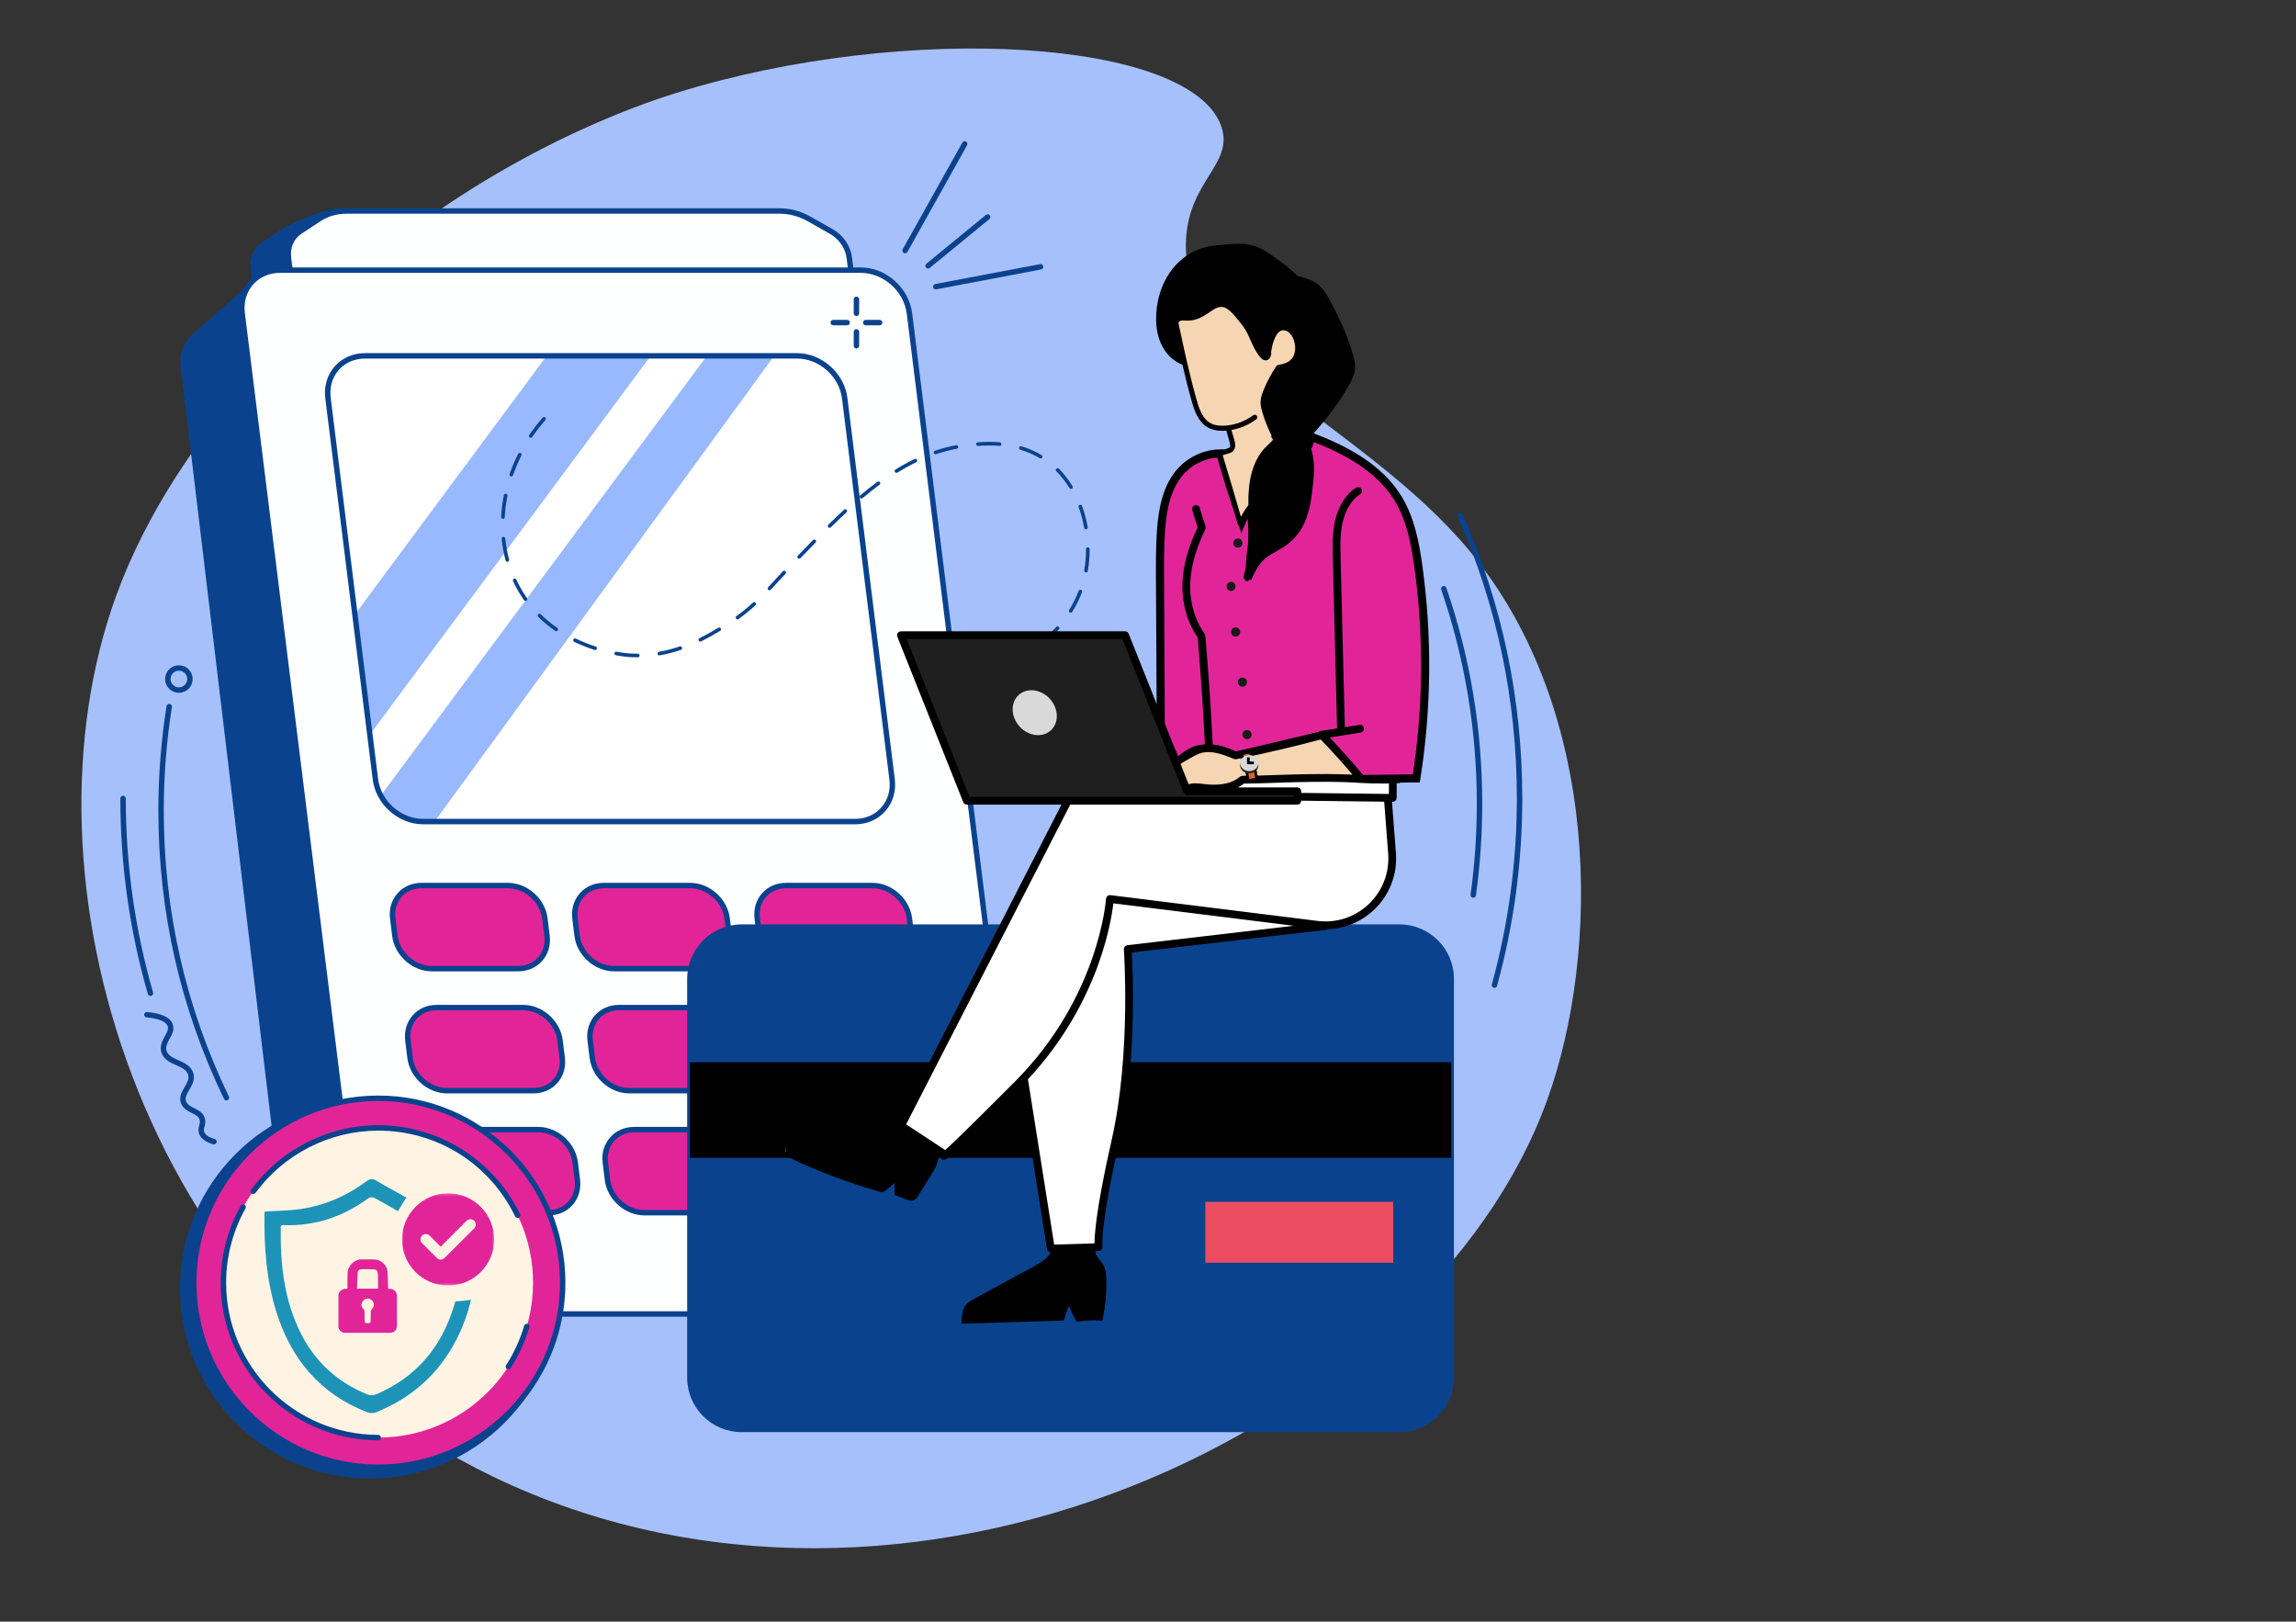 <svg width="851" height="601" viewBox="0 0 851 601" fill="none" xmlns="http://www.w3.org/2000/svg">
<rect x="0" y="0" width="851" height="601" fill="#333333" stroke="none"/>
<path d="M250.585 34.474C238.477 38.246 184.769 55.783 131.137 102.315C118.145 113.591 65.63 159.154 43.194 220.417C5.004 324.686 50.701 483.321 182.329 547.071C335.645 621.327 529.312 529.928 573.481 407.613C593.074 353.364 593.954 263.402 544.603 204.081C504.886 156.341 436.967 133.655 439.602 88.498C440.867 66.748 457.277 60.736 452.726 47.037C441.928 14.55 336.133 7.808 250.585 34.474Z" fill="#A6C0FB"/>
<path d="M275.023 82.223L126.865 77.117C123.21 77.117 114.811 79.124 104.249 85.124L97.149 89.786C93.987 91.863 92.36 95.575 92.859 99.576L95.329 119.435H303.202L300.731 99.576C300.232 95.575 297.684 91.863 294.008 89.786L285.747 85.124C282.387 83.226 278.678 82.223 275.023 82.223Z" fill="#0A428D"/>
<path d="M354.426 470.972L310.292 116.143C309.194 107.297 301.132 100.128 292.287 100.128L97.814 118.62L94.665 103.255L72.684 122.754C71.824 123.354 71.04 124.049 70.346 124.828C67.761 127.73 66.436 131.768 66.991 136.23L107.107 470.972C108.208 479.818 116.269 486.986 125.113 486.986H340.405C349.247 486.986 355.526 479.818 354.426 470.972Z" fill="#0A428D"/>
<path d="M289.085 78.206H128.315C124.66 78.206 121.2 79.21 118.312 81.105L111.212 85.769C108.05 87.846 106.423 91.555 106.921 95.557L109.392 115.416H317.269L314.795 95.557C314.3 91.555 311.75 87.846 308.071 85.769L299.808 81.105C296.448 79.21 292.739 78.206 289.085 78.206Z" fill="#FEFFFF"/>
<path d="M110.279 114.412H316.128L313.796 95.682C313.341 92.015 310.956 88.554 307.575 86.642L299.318 81.979C296.105 80.167 292.567 79.209 289.085 79.209H128.315C124.857 79.209 121.588 80.156 118.864 81.947L111.763 86.608C108.902 88.488 107.464 91.787 107.917 95.432L110.279 114.412ZM317.266 116.424H109.391C108.884 116.424 108.458 116.046 108.395 115.543L105.924 95.682C105.383 91.325 107.197 87.204 110.661 84.927L117.761 80.266C120.814 78.261 124.463 77.201 128.315 77.201H289.085C292.912 77.201 296.792 78.247 300.304 80.23L308.564 84.894C312.549 87.144 315.25 91.083 315.794 95.432L318.264 115.293C318.301 115.58 318.209 115.866 318.021 116.083C317.827 116.3 317.552 116.424 317.266 116.424Z" fill="#0A428D"/>
<path d="M319.074 100.128H103.781C94.937 100.128 88.66 107.297 89.76 116.143L133.894 470.972C134.994 479.818 143.055 486.986 151.899 486.986H367.192C376.038 486.986 382.314 479.818 381.213 470.972L337.08 116.143C335.982 107.297 327.92 100.128 319.074 100.128Z" fill="#FEFFFF"/>
<path d="M103.781 101.132C99.82 101.132 96.287 102.663 93.833 105.439C91.351 108.251 90.258 112.005 90.758 116.019L134.891 470.849C135.929 479.193 143.558 485.983 151.899 485.983H367.192C371.156 485.983 374.687 484.453 377.142 481.676C379.624 478.864 380.713 475.107 380.218 471.098L336.086 116.266C335.046 107.92 327.416 101.132 319.074 101.132H103.781ZM367.192 487.992H151.899C142.58 487.992 134.056 480.413 132.897 471.098L88.764 116.266C88.192 111.677 89.458 107.359 92.328 104.11C95.168 100.896 99.235 99.123 103.781 99.123H319.074C328.391 99.123 336.92 106.702 338.077 116.019L382.213 470.849C382.782 475.441 381.516 479.757 378.648 483.005C375.805 486.22 371.739 487.992 367.192 487.992Z" fill="#0A428D"/>
<path d="M192.071 358.996H160.067C153.333 358.996 147.194 353.538 146.358 346.804L145.56 340.397C144.722 333.661 149.502 328.203 156.237 328.203H188.241C194.975 328.203 201.114 333.661 201.952 340.397L202.748 346.804C203.587 353.538 198.806 358.996 192.071 358.996Z" fill="#E12599"/>
<path d="M156.237 329.205C153.289 329.205 150.662 330.344 148.84 332.404C146.996 334.492 146.186 337.286 146.556 340.272L147.353 346.679C148.13 352.917 153.833 357.992 160.067 357.992H192.071C195.019 357.992 197.645 356.856 199.468 354.793C201.312 352.707 202.123 349.911 201.751 346.928L200.954 340.521C200.179 334.28 194.476 329.205 188.241 329.205H156.237ZM192.071 360.001H160.067C152.854 360.001 146.257 354.137 145.36 346.928L144.563 340.521C144.12 336.955 145.104 333.6 147.336 331.075C149.544 328.573 152.706 327.199 156.237 327.199H188.241C195.454 327.199 202.051 333.064 202.949 340.272L203.745 346.679C204.189 350.242 203.204 353.6 200.974 356.125C198.764 358.623 195.604 360.001 192.071 360.001Z" fill="#0A428D"/>
<path d="M197.697 404.228H165.693C158.959 404.228 152.82 398.768 151.982 392.032L151.186 385.625C150.348 378.889 155.128 373.433 161.863 373.433H193.867C200.601 373.433 206.74 378.889 207.578 385.625L208.374 392.032C209.212 398.768 204.432 404.228 197.697 404.228Z" fill="#E12599"/>
<path d="M161.863 374.436C158.915 374.436 156.288 375.571 154.466 377.635C152.622 379.723 151.812 382.517 152.182 385.5L152.98 391.908C153.756 398.148 159.459 403.223 165.692 403.223H197.697C200.645 403.223 203.271 402.085 205.094 400.024C206.938 397.935 207.748 395.14 207.377 392.156L206.581 385.749C205.804 379.511 200.101 374.436 193.868 374.436H161.863ZM197.697 405.233H165.692C158.48 405.233 151.883 399.365 150.987 392.156L150.189 385.749C149.745 382.186 150.73 378.832 152.96 376.303C155.169 373.805 158.33 372.427 161.863 372.427H193.868C201.08 372.427 207.677 378.291 208.574 385.5L209.371 391.908C209.815 395.474 208.83 398.828 206.6 401.354C204.39 403.854 201.228 405.233 197.697 405.233Z" fill="#0A428D"/>
<path d="M203.324 449.457H171.318C164.584 449.457 158.447 443.996 157.609 437.264L156.811 430.854C155.973 424.122 160.754 418.661 167.488 418.661H199.492C206.227 418.661 212.365 424.122 213.203 430.854L214 437.264C214.837 443.996 210.058 449.457 203.324 449.457Z" fill="#E12599"/>
<path d="M167.489 419.666C164.541 419.666 161.914 420.801 160.093 422.865C158.249 424.953 157.437 427.745 157.809 430.732L158.606 437.139C159.382 443.377 165.084 448.453 171.318 448.453H203.324C206.271 448.453 208.897 447.317 210.72 445.253C212.564 443.164 213.374 440.372 213.003 437.388L212.207 430.981C211.43 424.741 205.727 419.666 199.493 419.666H167.489ZM203.324 450.461H171.318C164.106 450.461 157.509 444.595 156.613 437.388L155.814 430.981C155.371 427.415 156.357 424.06 158.586 421.535C160.795 419.034 163.956 417.656 167.489 417.656H199.493C206.706 417.656 213.303 423.523 214.2 430.732L214.996 437.139C215.44 440.703 214.456 444.057 212.225 446.583C210.016 449.084 206.855 450.461 203.324 450.461Z" fill="#0A428D"/>
<path d="M259.627 358.996H227.623C220.889 358.996 214.75 353.538 213.914 346.804L213.116 340.397C212.278 333.661 217.058 328.203 223.793 328.203H255.797C262.532 328.203 268.67 333.661 269.508 340.397L270.305 346.804C271.144 353.538 266.364 358.996 259.627 358.996Z" fill="#E12599"/>
<path d="M223.793 329.205C220.846 329.205 218.219 330.344 216.398 332.404C214.552 334.492 213.742 337.286 214.113 340.272L214.909 346.679C215.686 352.917 221.389 357.992 227.623 357.992H259.627C262.575 357.992 265.204 356.856 267.025 354.793C268.868 352.707 269.681 349.911 269.308 346.928L268.512 340.521C267.735 334.28 262.031 329.205 255.797 329.205H223.793ZM259.627 360.001H227.623C220.41 360.001 213.813 354.137 212.916 346.928L212.119 340.521C211.677 336.955 212.66 333.6 214.892 331.075C217.1 328.573 220.262 327.199 223.793 327.199H255.797C263.011 327.199 269.607 333.064 270.506 340.272L271.302 346.679C271.744 350.242 270.761 353.6 268.53 356.125C266.321 358.623 263.161 360.001 259.627 360.001Z" fill="#0A428D"/>
<path d="M265.255 404.228H233.248C226.515 404.228 220.377 398.768 219.538 392.032L218.742 385.625C217.905 378.889 222.684 373.433 229.419 373.433H261.424C268.157 373.433 274.296 378.889 275.135 385.625L275.93 392.032C276.768 398.768 271.987 404.228 265.255 404.228Z" fill="#E12599"/>
<path d="M229.419 374.436C226.471 374.436 223.845 375.571 222.024 377.635C220.179 379.721 219.368 382.517 219.739 385.5L220.536 391.908C221.312 398.148 227.014 403.223 233.249 403.223H265.255C268.203 403.223 270.828 402.085 272.649 400.024C274.495 397.935 275.304 395.143 274.934 392.156L274.137 385.749C273.359 379.511 267.66 374.436 261.424 374.436H229.419ZM265.255 405.233H233.249C226.036 405.233 219.439 399.365 218.543 392.156L217.746 385.749C217.303 382.186 218.286 378.832 220.518 376.303C222.726 373.805 225.888 372.427 229.419 372.427H261.424C268.636 372.427 275.235 378.291 276.131 385.5L276.925 391.908C277.373 395.474 276.386 398.828 274.154 401.354C271.944 403.854 268.785 405.233 265.255 405.233Z" fill="#0A428D"/>
<path d="M270.88 449.457H238.875C232.141 449.457 226.003 443.996 225.165 437.264L224.367 430.854C223.531 424.122 228.31 418.661 235.045 418.661H267.049C273.785 418.661 279.922 424.122 280.76 430.854L281.558 437.264C282.395 443.996 277.615 449.457 270.88 449.457Z" fill="#E12599"/>
<path d="M235.044 419.666C232.098 419.666 229.47 420.801 227.649 422.865C225.805 424.953 224.993 427.745 225.365 430.732L226.162 437.139C226.937 443.377 232.641 448.453 238.875 448.453H270.88C273.827 448.453 276.452 447.317 278.277 445.253C280.119 443.164 280.933 440.372 280.559 437.388L279.763 430.981C278.987 424.741 273.283 419.666 267.048 419.666H235.044ZM270.88 450.461H238.875C231.661 450.461 225.065 444.595 224.167 437.388L223.37 430.981C222.927 427.415 223.913 424.06 226.143 421.535C228.351 419.034 231.512 417.656 235.044 417.656H267.048C274.264 417.656 280.859 423.523 281.754 430.732L282.554 437.139C282.996 440.703 282.013 444.057 279.781 446.583C277.573 449.084 274.413 450.461 270.88 450.461Z" fill="#0A428D"/>
<path d="M327.184 358.996H295.18C288.445 358.996 282.307 353.538 281.47 346.804L280.671 340.397C279.834 333.661 284.615 328.203 291.349 328.203H323.353C330.089 328.203 336.226 333.661 337.064 340.397L337.862 346.804C338.699 353.538 333.919 358.996 327.184 358.996Z" fill="#E12599"/>
<path d="M291.349 329.205C288.403 329.205 285.776 330.344 283.952 332.404C282.11 334.492 281.299 337.288 281.67 340.272L282.468 346.679C283.243 352.917 288.946 357.992 295.18 357.992H327.184C330.131 357.992 332.756 356.856 334.581 354.793C336.422 352.707 337.237 349.911 336.864 346.928L336.068 340.521C335.292 334.28 329.588 329.205 323.353 329.205H291.349ZM327.184 360.001H295.18C287.968 360.001 281.369 354.137 280.474 346.928L279.676 340.521C279.233 336.955 280.216 333.6 282.447 331.075C284.657 328.573 287.819 327.199 291.349 327.199H323.353C330.568 327.199 337.163 333.064 338.063 340.272L338.858 346.679C339.3 350.242 338.317 353.6 336.086 356.125C333.877 358.623 330.717 360.001 327.184 360.001Z" fill="#0A428D"/>
<path d="M332.811 404.228H300.805C294.073 404.228 287.932 398.768 287.094 392.032L286.299 385.625C285.461 378.889 290.242 373.433 296.973 373.433H328.981C335.713 373.433 341.853 378.889 342.692 385.625L343.487 392.032C344.324 398.768 339.544 404.228 332.811 404.228Z" fill="#E12599"/>
<path d="M296.973 374.436C294.026 374.436 291.401 375.571 289.58 377.635C287.735 379.723 286.924 382.517 287.294 385.5L288.093 391.908C288.87 398.148 294.57 403.223 300.805 403.223H332.811C335.759 403.223 338.384 402.085 340.205 400.024C342.051 397.935 342.861 395.143 342.49 392.156L341.693 385.749C340.915 379.511 335.216 374.436 328.98 374.436H296.973ZM332.811 405.233H300.805C293.592 405.233 286.994 399.365 286.099 392.156L285.303 385.749C284.857 382.186 285.844 378.832 288.074 376.303C290.281 373.805 293.444 372.427 296.973 372.427H328.98C336.192 372.427 342.791 378.291 343.687 385.5L344.485 391.908C344.929 395.474 343.942 398.828 341.711 401.354C339.504 403.854 336.341 405.233 332.811 405.233Z" fill="#0A428D"/>
<path d="M338.436 449.457H306.431C299.696 449.457 293.559 443.996 292.722 437.264L291.923 430.854C291.085 424.122 295.866 418.661 302.601 418.661H334.605C341.341 418.661 347.478 424.122 348.316 430.854L349.114 437.264C349.951 443.996 345.171 449.457 338.436 449.457Z" fill="#E12599"/>
<path d="M302.6 419.666C299.654 419.666 297.026 420.801 295.205 422.865C293.362 424.953 292.549 427.745 292.922 430.732L293.716 437.139C294.494 443.377 300.197 448.453 306.431 448.453H338.436C341.383 448.453 344.011 447.317 345.832 445.253C347.675 443.164 348.488 440.372 348.115 437.388L347.32 430.981C346.543 424.741 340.839 419.666 334.604 419.666H302.6ZM338.436 450.461H306.431C299.217 450.461 292.621 444.595 291.725 437.388L290.928 430.981C290.484 427.415 291.467 424.06 293.699 421.535C295.909 419.034 299.069 417.656 302.6 417.656H334.604C341.82 417.656 348.416 423.523 349.31 430.732L350.11 437.139C350.552 440.703 349.569 444.057 347.337 446.583C345.129 449.084 341.969 450.461 338.436 450.461Z" fill="#0A428D"/>
<path d="M316.921 304.491H156.772C148.113 304.491 140.222 297.471 139.144 288.813L121.575 147.564C120.498 138.906 126.644 131.886 135.303 131.886H295.453C304.111 131.886 312.001 138.906 313.08 147.564L330.649 288.813C331.725 297.471 325.579 304.491 316.921 304.491Z" fill="white"/>
<path d="M202.62 131.886L131.547 227.737L137.087 272.269L241.183 131.886H202.62Z" fill="#99B9FF"/>
<path d="M261.981 131.886L140.888 295.193C143.628 300.626 149.349 304.491 155.505 304.491H161.095L286.942 131.886H261.981Z" fill="#99B9FF"/>
<path d="M135.304 132.889C131.43 132.889 127.977 134.387 125.579 137.099C123.152 139.845 122.085 143.521 122.572 147.441L140.141 288.691C141.156 296.85 148.616 303.489 156.772 303.489H316.921C320.794 303.489 324.245 301.991 326.647 299.278C329.073 296.529 330.143 292.857 329.65 288.938L312.082 147.687C311.067 139.529 303.606 132.889 295.454 132.889H135.304ZM316.921 305.497H156.772C147.638 305.497 139.283 298.069 138.148 288.938L120.579 147.687C120.018 143.187 121.26 138.954 124.073 135.769C126.858 132.619 130.847 130.882 135.304 130.882H295.454C304.585 130.882 312.938 138.309 314.078 147.441L331.646 288.691C332.203 293.191 330.964 297.424 328.154 300.605C325.368 303.759 321.378 305.497 316.921 305.497Z" fill="#0A428D"/>
<path d="M207.644 477.505C207.644 516.423 176.094 547.975 137.176 547.975C98.258 547.975 66.707 516.423 66.707 477.505C66.707 438.587 98.258 407.038 137.176 407.038C176.094 407.038 207.644 438.587 207.644 477.505Z" fill="#0A428D"/>
<path d="M208.563 475.414C208.563 513.176 177.952 543.789 140.188 543.789C102.425 543.789 71.812 513.176 71.812 475.414C71.812 437.652 102.425 407.038 140.188 407.038C177.952 407.038 208.563 437.652 208.563 475.414Z" fill="#E12599"/>
<path d="M140.188 408.043C103.04 408.043 72.817 438.265 72.817 475.414C72.817 512.563 103.04 542.785 140.188 542.785C177.337 542.785 207.56 512.563 207.56 475.414C207.56 438.265 177.337 408.043 140.188 408.043ZM140.188 544.795C101.932 544.795 70.809 513.67 70.809 475.414C70.809 437.158 101.932 406.034 140.188 406.034C178.445 406.034 209.568 437.158 209.568 475.414C209.568 513.67 178.445 544.795 140.188 544.795Z" fill="#0A428D"/>
<path d="M197.57 475.414C197.57 507.105 171.88 532.796 140.188 532.796C108.499 532.796 82.808 507.105 82.808 475.414C82.808 443.723 108.499 418.032 140.188 418.032C171.88 418.032 197.57 443.723 197.57 475.414Z" fill="#FFF4E3"/>
<path d="M150.58 443.82L147.496 448.898C144.61 447.245 141.755 445.54 138.82 443.986C138.242 443.68 137.133 443.648 136.646 444.006C127.205 450.914 116.744 454.522 104.974 454.048C104.782 454.041 104.587 454.087 104.311 454.118C104.233 454.327 104.073 454.556 104.069 454.788C103.85 468.442 105.26 481.803 111.527 494.217C116.838 504.737 125.013 512.196 135.907 516.705C137.212 517.246 138.326 517.243 139.63 516.682C154.343 510.354 163.604 499.265 168.239 484.102C168.41 483.543 168.58 482.983 168.776 482.341C169.724 482.265 170.695 482.204 171.663 482.103C172.561 482.009 173.454 481.872 174.58 481.724C173.329 487 171.521 491.841 169.158 496.48C162.643 509.268 152.537 518.109 139.31 523.452C138.405 523.818 137.101 523.802 136.183 523.446C118.595 516.62 107.786 503.615 102.323 485.874C98.688 474.074 97.834 461.912 98.025 449.642C98.028 449.456 98.099 449.272 98.155 449.019C101.278 448.855 104.389 448.746 107.492 448.521C118.002 447.759 127.421 444.022 135.851 437.801C137.259 436.761 138.164 436.764 139.601 437.633C143.161 439.788 146.849 441.736 150.58 443.82Z" fill="#1D93B8"/>
<path d="M144.479 477.641C144.285 477.628 144.091 477.621 143.855 477.609C143.842 477.385 143.826 477.192 143.821 476.998C143.767 475.086 143.787 473.168 143.641 471.263C143.469 469.019 141.265 466.904 139.025 466.792C137.333 466.708 135.634 466.769 133.938 466.748C131.485 466.718 128.812 469.029 128.817 472.036C128.82 473.083 128.786 474.13 128.777 475.177C128.77 475.983 128.776 476.788 128.776 477.59C128.266 477.64 127.888 477.659 127.517 477.718C126.553 477.874 125.447 478.974 125.442 479.883C125.416 483.835 125.414 487.787 125.435 491.74C125.442 492.844 126.654 493.965 127.763 493.967C133.414 493.976 139.065 493.975 144.716 493.964C145.98 493.961 147.113 492.879 147.125 491.602C147.162 487.848 147.166 484.094 147.139 480.339C147.127 478.775 146.051 477.751 144.479 477.641ZM137.919 485.098C137.525 485.501 137.406 485.907 137.415 486.44C137.433 487.505 137.418 488.569 137.37 489.634C137.342 490.287 137.184 490.395 136.524 490.409C135.239 490.435 135.174 490.376 135.152 489.103C135.143 488.634 135.15 488.164 135.15 487.695H135.137C135.137 487.388 135.129 487.081 135.139 486.774C135.161 486.109 135.117 485.55 134.557 484.99C133.662 484.095 133.852 482.692 134.802 481.855C135.685 481.075 137.045 481.125 137.903 481.968C138.743 482.793 138.784 484.214 137.919 485.098ZM140.12 477.6H132.33C132.399 475.617 132.422 473.674 132.554 471.737C132.611 470.898 133.199 470.406 134.059 470.391C135.609 470.364 137.162 470.397 138.712 470.454C139.391 470.478 139.865 470.922 139.976 471.588C140.073 472.172 140.106 472.771 140.115 473.364C140.134 474.753 140.12 476.14 140.12 477.6Z" fill="#E12599"/>
<mask id="mask0_81_4690" style="mask-type:luminance" maskUnits="userSpaceOnUse" x="148" y="442" width="36" height="35">
<path d="M148.989 442.248H183.186V476.458H148.989V442.248Z" fill="white"/>
</mask>
<g mask="url(#mask0_81_4690)">
<path d="M166.099 442.28C156.661 442.28 149.011 449.93 149.011 459.367C149.011 468.803 156.661 476.453 166.099 476.453C175.536 476.453 183.186 468.803 183.186 459.367C183.186 449.93 175.536 442.28 166.099 442.28ZM175.918 455.055C175.786 455.232 175.626 455.39 175.469 455.546C172.004 459.015 168.536 462.482 165.067 465.949C163.848 467.167 162.839 467.171 161.629 465.961C159.913 464.248 158.199 462.534 156.486 460.82C155.915 460.248 155.712 459.565 155.936 458.787C156.156 458.026 156.688 457.566 157.453 457.404C158.209 457.244 158.827 457.534 159.356 458.064C160.532 459.243 161.71 460.42 162.891 461.595C163.033 461.736 163.182 461.872 163.424 462.102C163.562 461.914 163.662 461.731 163.803 461.589C166.783 458.602 169.765 455.617 172.749 452.634C173.167 452.215 173.621 451.891 174.238 451.87C175.074 451.841 175.719 452.175 176.105 452.92C176.488 453.661 176.419 454.385 175.918 455.055Z" fill="#E12599"/>
</g>
<path d="M188.43 507.5C188.243 507.5 188.055 507.449 187.886 507.343C187.419 507.039 187.285 506.42 187.587 505.952C190.511 501.425 192.764 496.513 194.281 491.356C194.437 490.824 194.996 490.521 195.528 490.676C196.06 490.83 196.364 491.392 196.207 491.924C194.636 497.262 192.304 502.349 189.275 507.042C189.083 507.339 188.759 507.5 188.43 507.5Z" fill="#0A428D"/>
<path d="M191.838 451.39C191.466 451.39 191.107 451.184 190.934 450.825C181.416 431.217 161.971 419.037 140.188 419.037C122.296 419.037 105.288 427.663 94.693 442.114C94.365 442.56 93.736 442.657 93.289 442.33C92.842 442.002 92.744 441.374 93.073 440.926C104.045 425.964 121.658 417.027 140.188 417.027C151.36 417.027 162.217 420.194 171.587 426.182C180.708 432.009 188.024 440.23 192.741 449.949C192.985 450.445 192.776 451.046 192.276 451.289C192.136 451.359 191.986 451.39 191.838 451.39Z" fill="#0A428D"/>
<path d="M140.188 533.801C107.995 533.801 81.804 507.609 81.804 475.414C81.804 465.416 84.375 455.549 89.241 446.876C89.513 446.394 90.123 446.221 90.608 446.494C91.092 446.764 91.264 447.377 90.992 447.863C86.295 456.231 83.812 465.759 83.812 475.414C83.812 506.502 109.103 531.791 140.188 531.791C140.744 531.791 141.194 532.24 141.194 532.796C141.194 533.348 140.744 533.801 140.188 533.801Z" fill="#0A428D"/>
<path d="M335.464 93.857C335.299 93.857 335.131 93.816 334.975 93.731C334.493 93.46 334.32 92.848 334.588 92.362L356.69 52.854C356.961 52.369 357.57 52.196 358.056 52.467C358.537 52.739 358.713 53.347 358.441 53.833L336.343 93.345C336.16 93.673 335.815 93.857 335.464 93.857Z" fill="#0A428D"/>
<path d="M343.992 99.516C343.703 99.516 343.413 99.392 343.217 99.147C342.865 98.719 342.927 98.086 343.355 97.735L365.436 79.641C365.864 79.29 366.501 79.351 366.852 79.779C367.199 80.211 367.141 80.844 366.709 81.195L344.632 99.289C344.441 99.443 344.218 99.516 343.992 99.516Z" fill="#0A428D"/>
<path d="M346.848 107.252C346.376 107.252 345.951 106.918 345.862 106.437C345.76 105.891 346.117 105.367 346.663 105.263L385.504 97.896C386.049 97.792 386.573 98.151 386.676 98.696C386.78 99.239 386.421 99.767 385.876 99.87L347.035 107.234C346.971 107.248 346.909 107.252 346.848 107.252Z" fill="#0A428D"/>
<path d="M317.435 117.124C316.88 117.124 316.429 116.677 316.429 116.12V110.951C316.429 110.4 316.88 109.949 317.435 109.949C317.99 109.949 318.441 110.4 318.441 110.951V116.12C318.441 116.677 317.99 117.124 317.435 117.124Z" fill="#0A428D"/>
<path d="M317.435 129.161C316.881 129.161 316.429 128.713 316.429 128.159V122.991C316.429 122.434 316.881 121.985 317.435 121.985C317.992 121.985 318.44 122.434 318.44 122.991V128.159C318.44 128.713 317.992 129.161 317.435 129.161Z" fill="#0A428D"/>
<path d="M313.999 120.562H308.832C308.277 120.562 307.828 120.11 307.828 119.557C307.828 119.003 308.277 118.552 308.832 118.552H313.999C314.552 118.552 315.004 119.003 315.004 119.557C315.004 120.11 314.552 120.562 313.999 120.562Z" fill="#0A428D"/>
<path d="M326.037 120.562H320.87C320.313 120.562 319.866 120.11 319.866 119.557C319.866 119.003 320.313 118.552 320.87 118.552H326.037C326.594 118.552 327.041 119.003 327.041 119.557C327.041 120.11 326.594 120.562 326.037 120.562Z" fill="#0A428D"/>
<path d="M196.722 162.26C196.591 162.26 196.461 162.221 196.346 162.144C196.04 161.936 195.959 161.518 196.168 161.214C197.678 158.99 199.353 156.832 201.143 154.799C201.388 154.521 201.81 154.495 202.088 154.741C202.365 154.985 202.392 155.409 202.148 155.684C200.394 157.676 198.755 159.789 197.275 161.966C197.146 162.157 196.935 162.26 196.722 162.26ZM362.462 165.27C362.116 165.27 361.822 165.005 361.794 164.654C361.765 164.286 362.04 163.962 362.41 163.934C365.29 163.708 367.963 163.7 370.545 163.911C370.912 163.944 371.187 164.266 371.159 164.634C371.126 165.005 370.804 165.274 370.435 165.248C367.921 165.044 365.321 165.05 362.513 165.27C362.493 165.27 362.481 165.27 362.462 165.27ZM346.736 168.354C346.455 168.354 346.193 168.179 346.096 167.898C345.981 167.546 346.17 167.168 346.522 167.051C349.105 166.188 351.745 165.497 354.374 164.998C354.737 164.931 355.087 165.171 355.155 165.532C355.225 165.896 354.986 166.245 354.622 166.315C352.054 166.801 349.469 167.476 346.946 168.32C346.877 168.345 346.806 168.354 346.736 168.354ZM385.721 169.911C385.606 169.911 385.488 169.879 385.382 169.815C383.169 168.496 380.747 167.438 378.187 166.673C377.833 166.567 377.631 166.194 377.737 165.84C377.845 165.485 378.216 165.283 378.57 165.389C381.239 166.188 383.762 167.287 386.066 168.665C386.382 168.857 386.488 169.266 386.296 169.585C386.172 169.792 385.951 169.911 385.721 169.911ZM332.26 175.249C332.036 175.249 331.815 175.137 331.69 174.93C331.496 174.616 331.595 174.204 331.909 174.009C334.277 172.548 336.668 171.234 339.011 170.109C339.343 169.946 339.746 170.09 339.905 170.423C340.068 170.755 339.925 171.155 339.588 171.314C337.288 172.423 334.942 173.712 332.612 175.147C332.503 175.217 332.382 175.249 332.26 175.249ZM189.519 176.575C189.447 176.575 189.372 176.562 189.3 176.538C188.95 176.416 188.765 176.035 188.886 175.687C189.767 173.146 190.831 170.63 192.052 168.211C192.218 167.879 192.619 167.744 192.951 167.913C193.281 168.08 193.414 168.482 193.248 168.812C192.054 171.18 191.013 173.641 190.151 176.125C190.055 176.4 189.797 176.575 189.519 176.575ZM396.946 181.193C396.716 181.193 396.498 181.078 396.371 180.875C394.968 178.583 393.34 176.496 391.538 174.668C391.282 174.405 391.285 173.98 391.547 173.721C391.809 173.462 392.235 173.466 392.497 173.728C394.367 175.625 396.054 177.797 397.511 180.171C397.707 180.488 397.611 180.9 397.294 181.095C397.185 181.161 397.064 181.193 396.946 181.193ZM319.318 184.748C319.127 184.748 318.938 184.669 318.804 184.509C318.567 184.228 318.606 183.805 318.887 183.566C321.034 181.757 323.167 180.069 325.218 178.555C325.516 178.33 325.934 178.394 326.155 178.692C326.375 178.988 326.311 179.411 326.015 179.627C323.985 181.13 321.875 182.799 319.75 184.592C319.626 184.698 319.472 184.748 319.318 184.748ZM186.418 192.291C186.406 192.291 186.395 192.291 186.383 192.291C186.013 192.273 185.73 191.956 185.748 191.588C185.887 188.91 186.227 186.199 186.756 183.525C186.828 183.163 187.178 182.924 187.544 182.999C187.907 183.071 188.142 183.421 188.07 183.787C187.552 186.394 187.221 189.044 187.086 191.656C187.067 192.014 186.772 192.291 186.418 192.291ZM307.482 195.618C307.31 195.618 307.137 195.552 307.006 195.418C306.747 195.152 306.751 194.727 307.016 194.469C309.09 192.432 310.999 190.614 312.843 188.91C313.117 188.657 313.543 188.676 313.792 188.945C314.041 189.217 314.026 189.642 313.753 189.891C311.915 191.588 310.017 193.397 307.953 195.427C307.825 195.554 307.651 195.618 307.482 195.618ZM402.501 196.172C402.178 196.172 401.897 195.942 401.84 195.616C401.379 192.989 400.692 190.418 399.797 187.979C399.669 187.631 399.848 187.248 400.197 187.12C400.542 186.991 400.928 187.17 401.056 187.519C401.976 190.031 402.683 192.678 403.159 195.386C403.224 195.75 402.98 196.099 402.616 196.163C402.575 196.168 402.536 196.172 402.501 196.172ZM296.203 207.064C296.034 207.064 295.868 207.004 295.736 206.876C295.472 206.62 295.465 206.196 295.72 205.93C297.609 203.977 299.475 202.053 301.326 200.168C301.588 199.902 302.011 199.899 302.276 200.157C302.538 200.417 302.544 200.841 302.281 201.103C300.431 202.99 298.568 204.914 296.682 206.863C296.554 206.997 296.376 207.064 296.203 207.064ZM188.041 208.215C187.746 208.215 187.475 208.02 187.396 207.72C186.702 205.131 186.211 202.437 185.939 199.716C185.902 199.349 186.169 199.02 186.537 198.981C186.912 198.953 187.235 199.215 187.271 199.582C187.537 202.232 188.015 204.853 188.689 207.372C188.785 207.73 188.573 208.097 188.216 208.194C188.158 208.209 188.098 208.215 188.041 208.215ZM402.523 212.165C402.489 212.165 402.447 212.163 402.408 212.156C402.044 212.092 401.801 211.744 401.865 211.379C402.306 208.846 402.53 206.23 402.53 203.606V203.498C402.53 203.127 402.83 202.826 403.201 202.826C403.573 202.826 403.872 203.127 403.872 203.498V203.6C403.872 206.307 403.642 208.998 403.184 211.61C403.127 211.935 402.846 212.165 402.523 212.165ZM285.198 218.766C285.036 218.766 284.87 218.706 284.744 218.584C284.472 218.334 284.456 217.91 284.709 217.638C285.439 216.854 286.189 216.043 286.975 215.19C287.972 214.106 289.024 212.962 290.166 211.746C290.415 211.475 290.839 211.46 291.112 211.712C291.38 211.965 291.395 212.39 291.144 212.66C290.009 213.876 288.958 215.017 287.957 216.097C287.17 216.95 286.422 217.769 285.691 218.552C285.556 218.692 285.377 218.766 285.198 218.766ZM194.778 222.716C194.566 222.716 194.36 222.618 194.23 222.432C193.91 221.979 193.599 221.517 193.293 221.048C192.125 219.248 191.072 217.341 190.161 215.375C190.006 215.039 190.153 214.64 190.489 214.487C190.824 214.33 191.222 214.478 191.378 214.813C192.26 216.72 193.282 218.575 194.416 220.319C194.712 220.773 195.015 221.224 195.324 221.662C195.537 221.963 195.464 222.381 195.162 222.592C195.045 222.679 194.91 222.716 194.778 222.716ZM396.84 227.089C396.723 227.089 396.597 227.057 396.489 226.991C396.176 226.792 396.08 226.38 396.275 226.066C397.681 223.819 398.86 221.442 399.787 218.999C399.918 218.654 400.308 218.479 400.651 218.613C400.996 218.741 401.171 219.131 401.041 219.476C400.082 222 398.86 224.456 397.413 226.776C397.285 226.977 397.068 227.089 396.84 227.089ZM273.346 229.554C273.134 229.554 272.931 229.455 272.8 229.269C272.586 228.968 272.656 228.549 272.957 228.335C275.153 226.772 277.106 225.178 279.106 223.321C279.378 223.068 279.803 223.084 280.052 223.353C280.304 223.625 280.289 224.049 280.018 224.302C277.975 226.201 275.977 227.828 273.734 229.428C273.615 229.509 273.481 229.554 273.346 229.554ZM206.167 233.926C206.035 233.926 205.904 233.888 205.787 233.808C203.522 232.248 201.407 230.506 199.501 228.636C199.237 228.376 199.233 227.952 199.492 227.686C199.75 227.425 200.175 227.421 200.439 227.681C202.29 229.496 204.346 231.187 206.547 232.706C206.852 232.915 206.928 233.335 206.718 233.638C206.589 233.827 206.379 233.926 206.167 233.926ZM259.56 237.791C259.315 237.791 259.077 237.654 258.96 237.417C258.797 237.086 258.934 236.685 259.264 236.521C261.441 235.448 263.658 234.217 266.244 232.653C266.56 232.462 266.973 232.565 267.165 232.878C267.357 233.194 267.254 233.606 266.937 233.799C264.317 235.387 262.07 236.63 259.858 237.719C259.762 237.768 259.664 237.791 259.56 237.791ZM386.085 238.925C385.884 238.925 385.689 238.835 385.557 238.665C385.327 238.375 385.382 237.953 385.673 237.726C387.772 236.089 389.728 234.284 391.491 232.357C391.74 232.086 392.161 232.065 392.437 232.315C392.708 232.565 392.73 232.989 392.478 233.262C390.669 235.243 388.652 237.1 386.494 238.784C386.373 238.881 386.228 238.925 386.085 238.925ZM220.585 240.913C220.518 240.913 220.449 240.903 220.382 240.884C217.761 240.04 215.219 239.031 212.828 237.88C212.495 237.719 212.354 237.32 212.515 236.985C212.676 236.656 213.075 236.511 213.409 236.672C215.744 237.797 218.228 238.784 220.79 239.608C221.142 239.721 221.336 240.098 221.223 240.449C221.132 240.734 220.869 240.913 220.585 240.913ZM244.383 242.898C244.061 242.898 243.779 242.671 243.724 242.341C243.657 241.977 243.902 241.632 244.268 241.568C246.807 241.123 249.387 240.46 251.937 239.587C252.286 239.468 252.669 239.654 252.788 240.006C252.91 240.354 252.722 240.734 252.373 240.856C249.759 241.747 247.108 242.435 244.498 242.888C244.459 242.895 244.418 242.898 244.383 242.898ZM236.178 243.614C235.332 243.614 234.476 243.591 233.641 243.547C233.27 243.527 231.279 243.406 228.266 242.856C227.902 242.79 227.66 242.441 227.727 242.079C227.793 241.715 228.139 241.476 228.505 241.54C231.439 242.074 233.355 242.192 233.71 242.211C234.524 242.253 235.355 242.271 236.178 242.271H236.382C236.384 242.271 236.388 242.271 236.388 242.271C236.755 242.271 237.056 242.571 237.059 242.937C237.061 243.307 236.764 243.607 236.394 243.611L236.178 243.614Z" fill="#0A428D"/>
<path d="M79.303 424.122C79.214 424.122 79.123 424.109 79.034 424.085C76.261 423.314 74.51 422.031 73.826 420.266C73.325 418.974 73.614 417.921 73.845 417.076C74.027 416.421 74.182 415.853 74.027 415.152C73.745 413.883 72.73 413.315 71.098 412.499C69.601 411.746 67.903 410.897 67.129 408.996C66.185 406.681 67.37 404.681 68.415 402.916C69.326 401.378 70.187 399.927 69.745 398.344C69.239 396.534 67.33 395.678 65.309 394.77C63.054 393.759 60.499 392.612 59.768 389.872C59.157 387.576 60.202 385.677 61.125 384.002C61.894 382.605 62.558 381.401 62.126 380.264C61.493 378.595 58.8 377.49 54.335 377.068C53.783 377.017 53.379 376.525 53.431 375.973C53.483 375.419 53.978 375.013 54.526 375.067C59.954 375.585 63.054 377.05 64.005 379.552C64.766 381.555 63.766 383.369 62.884 384.969C62.072 386.444 61.305 387.837 61.709 389.355C62.193 391.174 64.106 392.03 66.131 392.937C68.377 393.945 70.921 395.087 71.679 397.803C72.351 400.212 71.179 402.194 70.144 403.94C69.22 405.5 68.422 406.844 68.99 408.237C69.478 409.44 70.702 410.053 71.999 410.702C73.633 411.522 75.485 412.45 75.988 414.718C76.251 415.905 75.992 416.849 75.784 417.608C75.584 418.339 75.438 418.867 75.7 419.544C76.141 420.682 77.443 421.56 79.571 422.149C80.106 422.297 80.419 422.853 80.269 423.387C80.146 423.83 79.743 424.122 79.303 424.122Z" fill="#0A428D"/>
<path d="M66.297 248.572C65.632 248.572 64.989 248.786 64.447 249.195C63.788 249.69 63.361 250.413 63.245 251.228C63.13 252.049 63.34 252.862 63.836 253.52C64.332 254.179 65.055 254.607 65.873 254.722C66.691 254.837 67.503 254.628 68.162 254.13C68.822 253.636 69.249 252.91 69.364 252.093C69.48 251.276 69.27 250.463 68.773 249.805C68.277 249.146 67.554 248.718 66.737 248.603C66.59 248.581 66.444 248.572 66.297 248.572ZM66.316 256.761C66.076 256.761 65.834 256.743 65.592 256.71C64.244 256.52 63.05 255.815 62.231 254.728C61.411 253.638 61.067 252.298 61.256 250.949C61.447 249.601 62.151 248.406 63.239 247.589C64.329 246.77 65.671 246.424 67.018 246.615C68.367 246.803 69.559 247.508 70.379 248.597C71.198 249.683 71.544 251.025 71.354 252.376C71.163 253.723 70.459 254.917 69.371 255.735C68.478 256.407 67.414 256.761 66.316 256.761Z" fill="#0A428D"/>
<path d="M553.909 366.115C553.822 366.115 553.732 366.106 553.643 366.082C553.108 365.933 552.796 365.38 552.941 364.847C559.093 342.506 562.214 319.318 562.214 295.921C562.214 259.586 554.837 224.45 540.292 191.493C540.069 190.985 540.299 190.392 540.807 190.169C541.314 189.942 541.907 190.174 542.134 190.68C556.791 223.896 564.223 259.305 564.223 295.921C564.223 319.497 561.078 342.865 554.88 365.378C554.755 365.824 554.353 366.115 553.909 366.115Z" fill="#0A428D"/>
<path d="M55.763 369.107C55.327 369.107 54.925 368.821 54.798 368.382C48.036 344.939 44.607 320.561 44.607 295.923C44.607 295.368 45.057 294.918 45.611 294.918C46.166 294.918 46.615 295.368 46.615 295.923C46.615 320.372 50.019 344.563 56.729 367.825C56.883 368.357 56.575 368.915 56.041 369.066C55.949 369.094 55.856 369.107 55.763 369.107Z" fill="#0A428D"/>
<path d="M83.929 407.84C83.555 407.84 83.196 407.634 83.023 407.272C66.879 373.833 58.694 337.898 58.694 300.469C58.694 287.482 59.714 274.445 61.728 261.719C61.815 261.169 62.329 260.796 62.877 260.884C63.424 260.968 63.798 261.485 63.712 262.03C61.715 274.655 60.702 287.588 60.702 300.469C60.702 337.591 68.82 373.234 84.833 406.4C85.075 406.899 84.865 407.5 84.365 407.739C84.225 407.809 84.075 407.84 83.929 407.84Z" fill="#0A428D"/>
<path d="M546.055 332.73C546.008 332.73 545.962 332.728 545.917 332.721C545.368 332.646 544.984 332.138 545.06 331.589C546.592 320.492 547.373 309.144 547.373 297.857C547.373 270.673 542.934 243.975 534.181 218.51C534.002 217.988 534.28 217.417 534.807 217.233C535.332 217.059 535.9 217.333 536.082 217.858C544.907 243.532 549.38 270.447 549.38 297.857C549.38 309.234 548.595 320.674 547.048 331.862C546.981 332.366 546.549 332.73 546.055 332.73Z" fill="#0A428D"/>
<path d="M518.718 343.61H274.874C264.284 343.61 255.698 352.193 255.698 362.784V510.602C255.698 521.192 264.284 529.776 274.874 529.776H518.718C529.31 529.776 537.893 521.192 537.893 510.602V362.784C537.893 352.193 529.31 343.61 518.718 343.61Z" fill="#0A428D"/>
<path d="M274.874 344.614C264.854 344.614 256.701 352.765 256.701 362.784V510.602C256.701 520.621 264.854 528.771 274.874 528.771H518.717C528.738 528.771 536.89 520.621 536.89 510.602V362.784C536.89 352.765 528.738 344.614 518.717 344.614H274.874ZM518.717 530.78H274.874C263.747 530.78 254.692 521.729 254.692 510.602V362.784C254.692 351.657 263.747 342.606 274.874 342.606H518.717C529.847 342.606 538.897 351.657 538.897 362.784V510.602C538.897 521.729 529.847 530.78 518.717 530.78Z" fill="#0A428D"/>
<path d="M537.893 429.124H255.698V393.695H537.893V429.124Z" fill="black"/>
<path d="M516.381 468.001H446.743V445.431H516.381V468.001Z" fill="#EC4C60"/>
<mask id="mask1_81_4690" style="mask-type:luminance" maskUnits="userSpaceOnUse" x="290" y="90" width="239" height="400">
<path d="M528.329 90.505H290.758V489.616H528.329V90.505Z" fill="white"/>
</mask>
<g mask="url(#mask1_81_4690)">
<path d="M294.244 421.98C296.084 421.022 298.203 420.785 300.271 420.651C309.335 420.068 318.455 421.188 327.502 420.373C329.966 420.151 332.597 419.688 334.363 417.968L333.747 417.563C333.56 417.438 333.497 417.195 333.599 416.996L395.069 297.214H358.362C358.184 297.214 358.023 297.103 357.956 296.938L333.514 235.577C333.461 235.441 333.477 235.288 333.558 235.167C333.641 235.047 333.775 234.975 333.92 234.975H417C417.18 234.975 417.342 235.084 417.406 235.251L430.228 267.436C430.135 250.059 430.043 232.681 429.951 215.304C429.918 209.052 429.886 202.792 430.327 196.556C430.899 188.473 432.532 179.897 438.178 174.096C441.682 170.496 446.576 168.302 451.583 168.052C451.602 167.89 451.71 167.746 451.872 167.69C452.902 167.329 453.95 167.026 454.972 166.732C455.351 166.623 455.741 166.51 456.009 166.276C456.542 165.809 456.597 164.915 456.18 163.466L454.905 159.047C454.649 159.075 454.393 159.109 454.137 159.126C453.76 159.149 453.393 159.16 453.04 159.16C450.997 159.16 449.312 158.769 447.911 157.975C444.556 156.075 443.199 152.116 442.193 148.554C440.907 144.012 439.759 139.403 438.686 134.785C435.302 133.596 432.411 130.809 430.749 127.096C429.343 123.954 428.783 120.197 429.087 115.927C429.47 110.559 431.109 105.584 433.824 101.545C436.811 97.1 441.068 93.857 445.812 92.413C448.545 91.579 451.408 91.346 454.176 91.116C457.491 90.843 461.249 90.533 464.703 91.609C467.542 92.496 469.966 94.228 472.309 95.901C475.165 97.941 478.117 100.049 480.543 102.714C483.094 103.327 485.964 104.04 488.224 105.843C490.214 107.434 491.504 109.695 492.758 112.07C495.779 117.792 499.141 124.658 501.16 132.186C501.511 133.501 501.881 135.033 501.768 136.582C501.62 138.66 500.653 140.526 499.674 142.26C496.121 148.547 491.645 154.653 486.37 160.417C486.372 160.447 486.379 160.478 486.377 160.512C486.319 160.978 486.243 161.441 486.174 161.908C498.665 166.681 511.249 173.35 518.213 184.776C522.782 192.274 524.497 201.144 525.7 209.848C529.306 235.906 529.052 262.496 524.952 288.48L518.594 288.559C518.656 288.633 518.703 288.723 518.707 288.827C518.716 289.068 518.527 289.272 518.287 289.281C517.752 289.302 517.214 289.313 516.678 289.327L516.664 295.718C516.664 295.834 516.618 295.947 516.535 296.028C516.452 296.11 516.341 296.156 516.228 296.156C516.226 296.156 516.223 296.156 516.221 296.156L514.847 296.137L516.387 316.202C516.969 323.783 514.155 331.142 508.668 336.39C504.081 340.776 498.113 343.216 491.885 343.357C491.82 343.485 491.703 343.584 491.55 343.603L435.045 350.193C426.562 351.322 420.05 352.234 418.484 352.572C418.835 358.452 420.555 393.473 413.886 422.765C406.679 454.429 407.598 462.082 407.609 462.156C407.625 462.279 407.591 462.404 407.51 462.501C407.429 462.596 407.311 462.651 407.189 462.656L405.31 462.711C404.71 463.688 405.063 465.038 405.707 466.068C406.397 467.17 407.371 468.075 408.002 469.211C408.9 470.818 409.029 472.735 409.061 474.577C409.14 479.216 408.717 483.864 407.803 488.413C404.938 488.225 402.246 488.385 399.583 488.753C398.514 486.982 397.756 485.126 396.999 483.269C396.782 482.73 396.508 482.137 395.965 481.936C394.991 484.029 394.183 486.197 393.55 488.417C393.352 488.415 358.429 489.529 357.409 489.561C357.529 487.656 357.623 485.644 358.801 484.202C359.493 483.355 360.477 482.816 361.437 482.297C368.72 478.35 376.006 474.404 383.292 470.457C386.484 468.728 389.988 466.582 390.949 463.14L389.515 463.184C389.511 463.184 389.506 463.184 389.501 463.184C389.287 463.184 389.104 463.026 389.07 462.813L379.178 400.466C378.573 401.1 377.973 401.732 377.345 402.362C367.061 412.672 359.544 420.1 355.003 424.443C351.183 428.098 350.271 428.869 349.874 428.869C349.761 428.869 349.689 428.804 349.604 428.725C349.366 428.508 349.438 428.244 349.599 427.991L347.667 426.721C346.725 427.663 346.774 429.598 346.347 431.072C346.097 431.934 345.619 432.707 345.148 433.466C343.207 436.596 341.266 439.725 339.324 442.857C339.068 443.272 338.784 443.711 338.336 443.904C337.764 444.149 337.11 443.924 336.531 443.7C335.213 443.188 333.897 442.679 332.581 442.167C332.443 440.042 332.595 437.899 333.033 435.816C331.353 437.279 329.675 438.739 327.994 440.202C327.701 440.457 327.387 440.721 327.004 440.783C326.699 440.834 326.387 440.748 326.092 440.663C316.943 438.017 307.961 434.795 299.214 431.026C296.336 429.785 293.468 428.478 290.846 426.762C290.883 424.76 292.404 422.936 294.244 421.98ZM440.33 292.799L440.341 292.829H440.909C440.676 292.818 440.48 292.809 440.33 292.799ZM515.526 316.512C515.547 317.364 515.556 318.214 515.568 319.066C515.6 318.221 515.584 317.369 515.526 316.512Z" fill="#90D9D1"/>
</g>
<mask id="mask2_81_4690" style="mask-type:luminance" maskUnits="userSpaceOnUse" x="356" y="489" width="2" height="1">
<path d="M357.538 489.111H356.947V489.616H357.538V489.111Z" fill="white"/>
</mask>
<g mask="url(#mask2_81_4690)">
<path d="M357.383 489.562C357.383 489.562 357.392 489.562 357.409 489.562C357.406 489.591 357.404 489.619 357.402 489.649C357.395 489.619 357.39 489.591 357.383 489.562Z" fill="#90D9D1"/>
</g>
<path d="M485.929 161.812C498.499 166.593 511.203 173.275 518.213 184.775C522.782 192.275 524.497 201.144 525.702 209.85C529.306 235.907 529.052 262.498 524.952 288.482L504.538 288.727L490.084 272.512C490.084 272.512 457.971 279.995 457.574 280.313C454.635 278.329 451.108 277.234 446.768 277.502C444.725 277.338 442.687 278.019 440.918 279.058C439.15 280.097 437.615 281.479 436.091 282.854C436.091 282.854 429.995 268.424 430.232 268.162C430.138 250.542 430.045 232.921 429.953 215.303C429.918 209.051 429.886 202.792 430.327 196.556C430.9 188.47 432.534 179.894 438.181 174.093C441.837 170.338 447.006 168.106 452.239 168.023C452.239 168.023 459.91 193.613 460.016 193.84C460.958 191.532 462.205 189.35 463.472 187.176C463.978 192.155 464.481 197.171 464.003 202.15C463.8 204.275 463.419 206.384 463.331 208.516C463.292 209.431 463.308 210.354 463.121 211.252C462.902 212.306 462.406 213.315 462.406 214.391C463.768 210.949 465.672 207.597 468.606 205.347C469.761 204.463 471.046 203.769 472.311 203.053C473.835 202.194 475.345 201.294 476.709 200.197C479.876 197.648 482.183 194.046 483.242 190.072C484.198 187.361 484.551 184.481 484.902 181.63C485.544 176.387 486.16 170.903 484.223 165.843C485.05 165.329 485.477 164.243 485.929 161.812Z" fill="#E12599" stroke="black" stroke-width="3"/>
<path d="M492.132 288.357L460.822 288.989C457.345 291.5 452.966 292.723 448.696 292.373C445.734 292.13 442.509 291.218 439.963 292.75C440.304 293.084 480.56 293.012 480.56 293.012L481.204 295.234L516.168 295.734L515.882 288.855L492.132 288.357ZM480.927 295.364C480.927 295.364 514.587 295.692 514.31 295.653C515.051 304.186 515.586 312.736 515.607 321.378C515.007 327.688 511.609 333.621 506.657 337.565C501.705 341.507 495.295 343.477 488.972 343.301C488.972 343.301 417.93 352.146 418.115 352.688C419.059 364.924 418.36 377.218 417.66 389.47C417.383 394.322 417.106 399.176 416.555 404.003C414.318 423.584 407.591 442.607 407.235 462.311L389.603 462.827C389.603 462.827 379.423 399.486 379.09 399.783C370.002 409.787 360.366 419.292 350.239 428.239L333.828 417.169L358.046 369.725L395.64 296.919C395.64 296.919 475.89 296.605 475.871 296.642C477.228 296.593 478.593 296.667 479.939 296.861C480.197 296.901 480.47 296.94 480.712 296.838C480.952 296.739 481.13 296.438 480.927 295.364ZM334.075 235.373L358.247 296.598L480.703 296.878L480.483 293.299L440.034 292.938L417.102 235.521L334.075 235.373Z" fill="white"/>
<path d="M435.618 118.377C437.447 129.331 439.974 140.166 443.181 150.796C443.793 152.821 444.612 155.06 446.2 155.935C447.207 157.298 448.83 158.099 450.487 158.449C452.145 158.796 453.855 158.736 455.547 158.673C455.709 160.261 456.023 161.833 456.487 163.358C456.789 164.349 457.129 165.504 456.528 166.345C456.113 166.926 455.374 167.155 454.689 167.349C453.65 167.641 452.613 167.933 451.577 168.224L459.654 193.824C459.654 193.824 463.484 187.953 464.033 187.673C463.953 184.088 463.948 180.474 464.599 176.949C465.252 173.421 466.603 169.956 468.96 167.257C470.476 165.521 472.379 164.132 473.741 162.271C472.988 162.331 472.235 161.794 472.277 160.97C471.086 158.606 469.888 156.227 469.119 153.694C468.35 151.159 468.025 148.437 468.609 145.914C469.92 143.099 471.374 140.352 472.963 137.685C473.302 137.115 473.667 136.527 474.232 136.183C474.796 135.84 475.479 135.782 476.118 135.629C478.314 135.106 480.119 133.317 480.844 131.176C481.566 129.032 481.255 126.602 480.179 124.613C479.209 122.828 477.374 121.284 475.359 121.511C473.337 121.738 471.891 123.646 471.27 125.588C470.649 127.53 470.599 129.618 469.998 131.564C469.816 132.152 469.26 132.852 468.678 132.611C467.111 130.504 465.723 128.266 464.532 125.926C463.403 123.713 462.443 121.393 460.998 119.372C459.901 117.838 458.546 116.507 457.119 115.275C455.778 114.115 454.243 112.986 452.472 112.905C450.589 112.821 448.88 113.939 447.378 115.083C445.877 116.224 444.333 117.486 442.47 117.764C441.445 117.916 440.401 117.757 439.367 117.731C438.326 117.708 437.227 117.842 435.618 118.377ZM504.919 288.74L498.511 288.451L482.203 288.277L460.575 288.965C458.424 290.703 455.751 291.722 453.02 292.152C450.289 292.583 447.495 292.444 444.76 292.051C443.903 291.928 443.042 291.78 442.181 291.833C441.318 291.889 440.438 292.173 439.836 292.794C439.877 292.639 436.038 283.509 436.038 283.509C436.542 282.25 437.546 281.252 438.635 280.449C441.385 278.419 444.831 277.414 448.248 277.426C451.662 277.437 455.042 278.435 458.034 280.085C458.507 280.085 489.542 272.317 489.542 272.317L504.919 288.74Z" fill="#F6D5B2"/>
<mask id="mask3_81_4690" style="mask-type:luminance" maskUnits="userSpaceOnUse" x="427" y="89" width="77" height="128">
<path d="M502.326 90.005H502.826V90.505V215.334V215.834H502.326H428.455H427.955V215.334V90.505V90.005H428.455H502.326Z" fill="white" stroke="white"/>
</mask>
<g mask="url(#mask3_81_4690)">
<path d="M499.674 142.262C496.121 148.551 491.645 154.655 486.37 160.419C486.372 160.452 486.379 160.479 486.377 160.514C486.192 161.991 485.947 163.477 485.647 164.931C485.603 165.137 485.523 165.523 485.186 165.741C485.047 165.831 484.902 165.861 484.761 165.871C486.197 171.352 485.536 177.239 484.948 182.456C484.417 187.139 483.757 192.97 480.372 197.206C478.405 199.665 475.709 201.355 473.101 202.989C471.173 204.197 469.181 205.447 467.516 206.989C465.273 209.07 463.59 211.711 462.652 214.628C462.592 214.813 462.422 214.931 462.235 214.931C462.198 214.931 462.163 214.926 462.126 214.917C461.902 214.861 461.761 214.637 461.805 214.41C461.858 214.137 461.909 213.861 461.962 213.586C461.923 213.674 461.881 213.76 461.844 213.848C461.914 213.628 461.971 213.403 462.038 213.181C462.733 209.544 463.396 205.811 463.599 202.084C463.774 198.85 463.603 195.547 463.44 192.352C463.377 191.165 463.32 189.961 463.276 188.75C462.061 190.498 460.988 192.345 460.095 194.276C460.023 194.431 459.868 194.528 459.698 194.528C459.686 194.528 459.674 194.528 459.665 194.528C459.483 194.514 459.328 194.387 459.277 194.211C456.819 185.57 454.233 176.829 451.595 168.234C451.525 168.01 451.648 167.769 451.869 167.692C452.897 167.331 453.947 167.028 454.967 166.734C455.346 166.623 455.738 166.51 456.006 166.276C456.54 165.808 456.593 164.917 456.175 163.468L454.9 159.049C454.644 159.074 454.39 159.111 454.134 159.125C453.755 159.151 453.391 159.162 453.035 159.162C450.995 159.162 449.307 158.771 447.908 157.977C444.552 156.077 443.196 152.116 442.188 148.556C440.902 144.012 439.755 139.403 438.683 134.787C435.297 133.598 432.409 130.811 430.744 127.098C429.339 123.956 428.78 120.199 429.085 115.929C429.468 110.561 431.105 105.586 433.819 101.547C436.807 97.102 441.063 93.859 445.807 92.415C448.543 91.581 451.403 91.347 454.171 91.118C457.488 90.845 461.244 90.535 464.698 91.611C467.539 92.498 469.963 94.227 472.306 95.903C475.162 97.942 478.115 100.051 480.541 102.713C483.092 103.329 485.961 104.042 488.219 105.845C490.209 107.436 491.499 109.697 492.753 112.07C495.777 117.794 499.138 124.658 501.156 132.188C501.509 133.503 501.876 135.035 501.765 136.581C501.62 138.662 500.652 140.528 499.674 142.262ZM443.033 148.315C443.993 151.709 445.274 155.475 448.34 157.213C449.833 158.058 451.71 158.396 454.081 158.25C457.925 158.01 461.736 156.602 464.813 154.287C465.007 154.142 465.282 154.179 465.425 154.375C465.57 154.57 465.531 154.843 465.337 154.989C462.567 157.072 459.224 158.447 455.785 158.947L457.017 163.223C457.347 164.366 457.659 165.993 456.583 166.936C456.17 167.297 455.639 167.449 455.208 167.577C454.335 167.829 453.437 168.088 452.557 168.382C455.041 176.486 457.477 184.713 459.806 192.864C460.783 190.912 461.934 189.044 463.234 187.294C463.22 186.669 463.211 186.047 463.211 185.424C463.19 184.426 463.227 183.433 463.31 182.44C463.721 175.459 465.707 170.019 469.262 166.294C469.659 165.878 470.079 165.479 470.499 165.081C471.346 164.28 472.14 163.507 472.757 162.611L472.313 162.489C472.203 162.456 471.972 162.392 471.826 162.179C471.685 161.973 471.702 161.748 471.711 161.628L471.743 161.204C470.358 158.442 469.211 155.542 468.343 152.574C468.022 151.479 467.683 150.204 467.722 148.894C467.768 147.412 468.285 146.026 468.765 144.843C470.033 141.72 471.635 138.72 473.528 135.931C473.597 135.827 473.71 135.757 473.835 135.741C475.407 135.544 477.574 134.991 478.978 133.489C480.594 131.762 481.012 128.806 480.042 125.963C479.56 124.547 478.874 123.477 477.999 122.78C476.979 121.963 475.647 121.699 474.606 122.1C473.659 122.468 472.863 123.375 472.168 124.873C471.42 126.482 470.94 128.19 470.737 129.952C470.716 130.132 470.584 130.276 470.42 130.322C470.411 130.417 470.397 130.512 470.383 130.609C470.6 130.667 470.744 130.88 470.702 131.104C470.487 132.267 470.019 132.915 469.303 133.033C469.229 133.047 469.16 133.051 469.091 133.051C468.359 133.051 467.798 132.426 467.599 132.206C465.972 130.392 464.972 128.146 464.007 125.975C463.414 124.644 462.802 123.269 462.054 122.019C461.062 120.357 459.781 118.841 458.543 117.373C457.534 116.179 456.493 114.942 455.18 114.093C454.436 113.609 453.709 113.331 453.024 113.262C451.262 113.079 449.621 114.206 448.042 115.292L447.744 115.496C445.777 116.841 443.134 118.387 440.209 118.341C439.932 118.336 439.658 118.317 439.381 118.301C438.829 118.264 438.307 118.232 437.804 118.313C437.169 118.417 436.46 118.801 436.31 119.431C436.299 119.479 436.276 119.521 436.248 119.561C438.249 129.084 440.355 138.848 443.033 148.315Z" fill="black" stroke="black"/>
</g>
<path d="M358.449 296.338L333.568 235.07H416.644L439.838 293.38H480.743V296.338H358.449Z" fill="#1F1F1F" stroke="black"/>
<mask id="mask4_81_4690" style="mask-type:luminance" maskUnits="userSpaceOnUse" x="290" y="86" width="278" height="412">
<path d="M567.615 86.338H290.977V497.042H567.615V86.338Z" fill="white"/>
</mask>
<g mask="url(#mask4_81_4690)">
<mask id="path-70-outside-1_81_4690" maskUnits="userSpaceOnUse" x="289.708" y="180.472" width="230" height="311" fill="black">
<rect fill="white" x="289.708" y="180.472" width="230" height="311"/>
<path d="M294.244 421.978C296.084 421.02 298.203 420.784 300.272 420.65C309.335 420.066 318.456 421.187 327.503 420.372C329.966 420.15 332.598 419.687 334.364 417.967L333.747 417.562C333.56 417.437 333.498 417.194 333.599 416.995L395.07 297.212H358.363C358.185 297.212 358.023 297.101 357.956 296.937L333.514 235.576C333.461 235.439 333.477 235.286 333.558 235.166C333.641 235.046 333.775 234.974 333.92 234.974H417C417.181 234.974 417.342 235.083 417.407 235.249L436.089 282.152C436.422 281.573 437.031 281.184 437.601 280.86L440.425 279.256C441.687 278.539 442.992 277.798 444.43 277.353C445.494 277.025 446.568 276.872 447.648 276.853C446.995 263.245 446.064 249.462 444.885 235.886C440.99 230.462 438.954 223.127 439.293 215.735C439.58 209.499 441.438 202.879 444.97 195.506C444.19 193.224 443.516 190.944 442.865 188.738C442.795 188.506 442.927 188.263 443.158 188.194C443.391 188.122 443.633 188.256 443.703 188.488C444.368 190.74 445.058 193.069 445.857 195.39C445.893 195.499 445.887 195.62 445.836 195.724C442.304 203.053 440.45 209.613 440.166 215.775C439.836 223.015 441.837 230.194 445.663 235.469C445.709 235.532 445.736 235.608 445.743 235.687C446.932 249.333 447.867 263.187 448.525 276.865C451.614 277.015 454.776 278.182 457.992 279.506C468.318 277.434 478.602 275.027 489.411 272.152C489.468 272.009 489.593 271.9 489.748 271.877C492.01 271.539 494.312 271.194 496.627 270.835C496.618 270.803 496.606 270.775 496.606 270.738L495.009 206.805C494.898 202.279 494.78 197.599 495.831 193.076C497.015 187.969 499.621 183.874 503.167 181.543C503.368 181.411 503.64 181.467 503.772 181.668C503.903 181.872 503.848 182.143 503.647 182.275C500.288 184.485 497.816 188.39 496.682 193.272C495.655 197.689 495.771 202.312 495.884 206.782L497.479 270.701C499.663 270.36 501.856 270.009 504.04 269.634C504.28 269.594 504.504 269.752 504.543 269.99C504.584 270.228 504.425 270.455 504.187 270.497C499.677 271.27 495.133 271.958 490.722 272.617C495.759 277.805 500.358 282.944 504.753 288.305C508.497 288.502 512.283 288.548 516.046 288.462C516.106 288.432 516.168 288.411 516.24 288.411C516.305 288.411 516.365 288.427 516.42 288.453C517.032 288.437 517.643 288.427 518.253 288.404C518.488 288.384 518.696 288.585 518.708 288.826C518.717 289.066 518.528 289.27 518.288 289.279C517.752 289.3 517.214 289.312 516.679 289.326L516.665 295.717C516.665 295.833 516.619 295.946 516.535 296.027C516.452 296.108 516.341 296.154 516.228 296.154C516.226 296.154 516.224 296.154 516.221 296.154L514.848 296.136L516.388 316.201C516.969 323.782 514.155 331.14 508.668 336.388C504.081 340.775 498.114 343.215 491.885 343.356C491.821 343.483 491.703 343.583 491.551 343.601L418.457 352.127C418.729 356.421 420.747 392.627 413.886 422.765C406.679 454.43 407.598 462.08 407.61 462.154C407.626 462.279 407.591 462.404 407.51 462.499C407.429 462.594 407.312 462.652 407.189 462.654L405.31 462.712C404.71 463.689 405.063 465.036 405.707 466.066C406.398 467.168 407.372 468.076 408.002 469.21C408.9 470.819 409.029 472.733 409.062 474.576C409.14 479.215 408.718 483.863 407.803 488.414C404.939 488.224 402.247 488.384 399.583 488.752C398.514 486.983 397.757 485.124 397 483.268C396.783 482.731 396.508 482.136 395.966 481.934C394.991 484.027 394.183 486.196 393.551 488.416C393.352 488.416 358.43 489.527 357.409 489.559C357.529 487.657 357.624 485.643 358.801 484.201C359.494 483.356 360.477 482.816 361.438 482.296C368.721 478.349 376.006 474.402 383.292 470.455C386.485 468.726 389.989 466.58 390.949 463.14L389.516 463.182C389.511 463.182 389.506 463.182 389.502 463.182C389.287 463.182 389.105 463.027 389.07 462.812L379.178 400.467C378.573 401.099 377.973 401.733 377.345 402.363C367.061 412.671 359.545 420.099 355.004 424.441C351.183 428.096 350.269 428.87 349.874 428.87C349.761 428.87 349.69 428.805 349.604 428.726C349.366 428.506 349.438 428.245 349.6 427.99L347.667 426.721C346.726 427.661 346.774 429.599 346.347 431.071C346.098 431.932 345.62 432.705 345.149 433.467C343.207 436.596 341.266 439.726 339.325 442.856C339.068 443.27 338.784 443.71 338.337 443.902C337.764 444.15 337.111 443.925 336.531 443.698C335.213 443.189 333.897 442.677 332.579 442.166C332.443 440.041 332.595 437.9 333.034 435.814C331.353 437.277 329.675 438.738 327.994 440.201C327.701 440.455 327.387 440.721 327.004 440.784C326.699 440.833 326.388 440.747 326.092 440.661C316.944 438.015 307.961 434.796 299.215 431.025C296.336 429.784 293.469 428.476 290.846 426.761C290.883 424.759 292.405 422.934 294.244 421.978ZM416.705 235.851H334.567L358.66 296.335H480.41V293.703H440.046C439.868 293.703 439.707 293.594 439.64 293.427L416.705 235.851ZM489.819 272.953C478.882 275.865 468.48 278.3 458.034 280.395C457.948 280.411 457.861 280.402 457.782 280.37C453.239 278.492 448.821 276.914 444.686 278.191C443.34 278.608 442.075 279.326 440.856 280.02L438.033 281.622C437.461 281.948 436.84 282.342 436.729 282.893C436.703 283.027 436.616 283.129 436.503 283.189L439.979 291.918C441.863 291.055 443.97 291.302 446.013 291.552L446.614 291.624C450.677 292.101 456.332 291.974 460.197 288.661C460.275 288.592 460.377 288.555 460.481 288.555C464.294 288.541 468.288 288.4 472.15 288.263C474.74 288.171 477.344 288.078 479.951 288.02C487.922 287.842 495.731 287.733 503.552 288.242C499.252 283.032 494.748 278.013 489.819 272.953ZM515.804 289.353C514.737 289.377 513.671 289.39 512.604 289.39C509.901 289.39 507.195 289.316 504.515 289.173C504.497 289.171 504.48 289.161 504.464 289.159C504.432 289.164 504.402 289.173 504.367 289.171C496.29 288.596 488.217 288.712 479.971 288.897C477.37 288.953 474.768 289.046 472.182 289.138C468.367 289.275 464.424 289.414 460.642 289.43C457.392 292.138 452.51 293.198 446.512 292.495L445.907 292.423C443.97 292.184 441.974 291.946 440.305 292.731L440.342 292.826H480.846C481.089 292.826 481.285 293.022 481.285 293.263V294.853C481.285 294.853 481.287 294.853 481.289 294.853L515.792 295.272L515.804 289.353ZM389.873 462.296L406.702 461.793C406.594 459.719 406.675 450.506 413.034 422.571C420.272 390.775 417.584 352.161 417.557 351.775C417.538 351.541 417.709 351.335 417.942 351.307L487.906 343.145L411.774 333.675C411.384 337.923 407.563 370.302 379.938 399.68L389.873 462.296ZM350.431 427.49C352.162 426.011 357.942 420.571 376.727 401.742C408.417 369.976 410.918 333.522 410.938 333.159C410.945 333.036 411.001 332.923 411.095 332.846C411.188 332.77 411.31 332.731 411.428 332.749L488.291 342.309C495.558 343.215 502.765 340.826 508.061 335.758C513.359 330.691 516.076 323.587 515.515 316.27L513.968 296.129L481.283 295.733V296.772C481.283 297.015 481.086 297.212 480.846 297.212H396.053L334.555 417.046L350.431 427.49Z"/>
</mask>
<path d="M294.244 421.978C296.084 421.02 298.203 420.784 300.272 420.65C309.335 420.066 318.456 421.187 327.503 420.372C329.966 420.15 332.598 419.687 334.364 417.967L333.747 417.562C333.56 417.437 333.498 417.194 333.599 416.995L395.07 297.212H358.363C358.185 297.212 358.023 297.101 357.956 296.937L333.514 235.576C333.461 235.439 333.477 235.286 333.558 235.166C333.641 235.046 333.775 234.974 333.92 234.974H417C417.181 234.974 417.342 235.083 417.407 235.249L436.089 282.152C436.422 281.573 437.031 281.184 437.601 280.86L440.425 279.256C441.687 278.539 442.992 277.798 444.43 277.353C445.494 277.025 446.568 276.872 447.648 276.853C446.995 263.245 446.064 249.462 444.885 235.886C440.99 230.462 438.954 223.127 439.293 215.735C439.58 209.499 441.438 202.879 444.97 195.506C444.19 193.224 443.516 190.944 442.865 188.738C442.795 188.506 442.927 188.263 443.158 188.194C443.391 188.122 443.633 188.256 443.703 188.488C444.368 190.74 445.058 193.069 445.857 195.39C445.893 195.499 445.887 195.62 445.836 195.724C442.304 203.053 440.45 209.613 440.166 215.775C439.836 223.015 441.837 230.194 445.663 235.469C445.709 235.532 445.736 235.608 445.743 235.687C446.932 249.333 447.867 263.187 448.525 276.865C451.614 277.015 454.776 278.182 457.992 279.506C468.318 277.434 478.602 275.027 489.411 272.152C489.468 272.009 489.593 271.9 489.748 271.877C492.01 271.539 494.312 271.194 496.627 270.835C496.618 270.803 496.606 270.775 496.606 270.738L495.009 206.805C494.898 202.279 494.78 197.599 495.831 193.076C497.015 187.969 499.621 183.874 503.167 181.543C503.368 181.411 503.64 181.467 503.772 181.668C503.903 181.872 503.848 182.143 503.647 182.275C500.288 184.485 497.816 188.39 496.682 193.272C495.655 197.689 495.771 202.312 495.884 206.782L497.479 270.701C499.663 270.36 501.856 270.009 504.04 269.634C504.28 269.594 504.504 269.752 504.543 269.99C504.584 270.228 504.425 270.455 504.187 270.497C499.677 271.27 495.133 271.958 490.722 272.617C495.759 277.805 500.358 282.944 504.753 288.305C508.497 288.502 512.283 288.548 516.046 288.462C516.106 288.432 516.168 288.411 516.24 288.411C516.305 288.411 516.365 288.427 516.42 288.453C517.032 288.437 517.643 288.427 518.253 288.404C518.488 288.384 518.696 288.585 518.708 288.826C518.717 289.066 518.528 289.27 518.288 289.279C517.752 289.3 517.214 289.312 516.679 289.326L516.665 295.717C516.665 295.833 516.619 295.946 516.535 296.027C516.452 296.108 516.341 296.154 516.228 296.154C516.226 296.154 516.224 296.154 516.221 296.154L514.848 296.136L516.388 316.201C516.969 323.782 514.155 331.14 508.668 336.388C504.081 340.775 498.114 343.215 491.885 343.356C491.821 343.483 491.703 343.583 491.551 343.601L418.457 352.127C418.729 356.421 420.747 392.627 413.886 422.765C406.679 454.43 407.598 462.08 407.61 462.154C407.626 462.279 407.591 462.404 407.51 462.499C407.429 462.594 407.312 462.652 407.189 462.654L405.31 462.712C404.71 463.689 405.063 465.036 405.707 466.066C406.398 467.168 407.372 468.076 408.002 469.21C408.9 470.819 409.029 472.733 409.062 474.576C409.14 479.215 408.718 483.863 407.803 488.414C404.939 488.224 402.247 488.384 399.583 488.752C398.514 486.983 397.757 485.124 397 483.268C396.783 482.731 396.508 482.136 395.966 481.934C394.991 484.027 394.183 486.196 393.551 488.416C393.352 488.416 358.43 489.527 357.409 489.559C357.529 487.657 357.624 485.643 358.801 484.201C359.494 483.356 360.477 482.816 361.438 482.296C368.721 478.349 376.006 474.402 383.292 470.455C386.485 468.726 389.989 466.58 390.949 463.14L389.516 463.182C389.511 463.182 389.506 463.182 389.502 463.182C389.287 463.182 389.105 463.027 389.07 462.812L379.178 400.467C378.573 401.099 377.973 401.733 377.345 402.363C367.061 412.671 359.545 420.099 355.004 424.441C351.183 428.096 350.269 428.87 349.874 428.87C349.761 428.87 349.69 428.805 349.604 428.726C349.366 428.506 349.438 428.245 349.6 427.99L347.667 426.721C346.726 427.661 346.774 429.599 346.347 431.071C346.098 431.932 345.62 432.705 345.149 433.467C343.207 436.596 341.266 439.726 339.325 442.856C339.068 443.27 338.784 443.71 338.337 443.902C337.764 444.15 337.111 443.925 336.531 443.698C335.213 443.189 333.897 442.677 332.579 442.166C332.443 440.041 332.595 437.9 333.034 435.814C331.353 437.277 329.675 438.738 327.994 440.201C327.701 440.455 327.387 440.721 327.004 440.784C326.699 440.833 326.388 440.747 326.092 440.661C316.944 438.015 307.961 434.796 299.215 431.025C296.336 429.784 293.469 428.476 290.846 426.761C290.883 424.759 292.405 422.934 294.244 421.978ZM416.705 235.851H334.567L358.66 296.335H480.41V293.703H440.046C439.868 293.703 439.707 293.594 439.64 293.427L416.705 235.851ZM489.819 272.953C478.882 275.865 468.48 278.3 458.034 280.395C457.948 280.411 457.861 280.402 457.782 280.37C453.239 278.492 448.821 276.914 444.686 278.191C443.34 278.608 442.075 279.326 440.856 280.02L438.033 281.622C437.461 281.948 436.84 282.342 436.729 282.893C436.703 283.027 436.616 283.129 436.503 283.189L439.979 291.918C441.863 291.055 443.97 291.302 446.013 291.552L446.614 291.624C450.677 292.101 456.332 291.974 460.197 288.661C460.275 288.592 460.377 288.555 460.481 288.555C464.294 288.541 468.288 288.4 472.15 288.263C474.74 288.171 477.344 288.078 479.951 288.02C487.922 287.842 495.731 287.733 503.552 288.242C499.252 283.032 494.748 278.013 489.819 272.953ZM515.804 289.353C514.737 289.377 513.671 289.39 512.604 289.39C509.901 289.39 507.195 289.316 504.515 289.173C504.497 289.171 504.48 289.161 504.464 289.159C504.432 289.164 504.402 289.173 504.367 289.171C496.29 288.596 488.217 288.712 479.971 288.897C477.37 288.953 474.768 289.046 472.182 289.138C468.367 289.275 464.424 289.414 460.642 289.43C457.392 292.138 452.51 293.198 446.512 292.495L445.907 292.423C443.97 292.184 441.974 291.946 440.305 292.731L440.342 292.826H480.846C481.089 292.826 481.285 293.022 481.285 293.263V294.853C481.285 294.853 481.287 294.853 481.289 294.853L515.792 295.272L515.804 289.353ZM389.873 462.296L406.702 461.793C406.594 459.719 406.675 450.506 413.034 422.571C420.272 390.775 417.584 352.161 417.557 351.775C417.538 351.541 417.709 351.335 417.942 351.307L487.906 343.145L411.774 333.675C411.384 337.923 407.563 370.302 379.938 399.68L389.873 462.296ZM350.431 427.49C352.162 426.011 357.942 420.571 376.727 401.742C408.417 369.976 410.918 333.522 410.938 333.159C410.945 333.036 411.001 332.923 411.095 332.846C411.188 332.77 411.31 332.731 411.428 332.749L488.291 342.309C495.558 343.215 502.765 340.826 508.061 335.758C513.359 330.691 516.076 323.587 515.515 316.27L513.968 296.129L481.283 295.733V296.772C481.283 297.015 481.086 297.212 480.846 297.212H396.053L334.555 417.046L350.431 427.49Z" fill="black"/>
<path d="M294.244 421.978C296.084 421.02 298.203 420.784 300.272 420.65C309.335 420.066 318.456 421.187 327.503 420.372C329.966 420.15 332.598 419.687 334.364 417.967L333.747 417.562C333.56 417.437 333.498 417.194 333.599 416.995L395.07 297.212H358.363C358.185 297.212 358.023 297.101 357.956 296.937L333.514 235.576C333.461 235.439 333.477 235.286 333.558 235.166C333.641 235.046 333.775 234.974 333.92 234.974H417C417.181 234.974 417.342 235.083 417.407 235.249L436.089 282.152C436.422 281.573 437.031 281.184 437.601 280.86L440.425 279.256C441.687 278.539 442.992 277.798 444.43 277.353C445.494 277.025 446.568 276.872 447.648 276.853C446.995 263.245 446.064 249.462 444.885 235.886C440.99 230.462 438.954 223.127 439.293 215.735C439.58 209.499 441.438 202.879 444.97 195.506C444.19 193.224 443.516 190.944 442.865 188.738C442.795 188.506 442.927 188.263 443.158 188.194C443.391 188.122 443.633 188.256 443.703 188.488C444.368 190.74 445.058 193.069 445.857 195.39C445.893 195.499 445.887 195.62 445.836 195.724C442.304 203.053 440.45 209.613 440.166 215.775C439.836 223.015 441.837 230.194 445.663 235.469C445.709 235.532 445.736 235.608 445.743 235.687C446.932 249.333 447.867 263.187 448.525 276.865C451.614 277.015 454.776 278.182 457.992 279.506C468.318 277.434 478.602 275.027 489.411 272.152C489.468 272.009 489.593 271.9 489.748 271.877C492.01 271.539 494.312 271.194 496.627 270.835C496.618 270.803 496.606 270.775 496.606 270.738L495.009 206.805C494.898 202.279 494.78 197.599 495.831 193.076C497.015 187.969 499.621 183.874 503.167 181.543C503.368 181.411 503.64 181.467 503.772 181.668C503.903 181.872 503.848 182.143 503.647 182.275C500.288 184.485 497.816 188.39 496.682 193.272C495.655 197.689 495.771 202.312 495.884 206.782L497.479 270.701C499.663 270.36 501.856 270.009 504.04 269.634C504.28 269.594 504.504 269.752 504.543 269.99C504.584 270.228 504.425 270.455 504.187 270.497C499.677 271.27 495.133 271.958 490.722 272.617C495.759 277.805 500.358 282.944 504.753 288.305C508.497 288.502 512.283 288.548 516.046 288.462C516.106 288.432 516.168 288.411 516.24 288.411C516.305 288.411 516.365 288.427 516.42 288.453C517.032 288.437 517.643 288.427 518.253 288.404C518.488 288.384 518.696 288.585 518.708 288.826C518.717 289.066 518.528 289.27 518.288 289.279C517.752 289.3 517.214 289.312 516.679 289.326L516.665 295.717C516.665 295.833 516.619 295.946 516.535 296.027C516.452 296.108 516.341 296.154 516.228 296.154C516.226 296.154 516.224 296.154 516.221 296.154L514.848 296.136L516.388 316.201C516.969 323.782 514.155 331.14 508.668 336.388C504.081 340.775 498.114 343.215 491.885 343.356C491.821 343.483 491.703 343.583 491.551 343.601L418.457 352.127C418.729 356.421 420.747 392.627 413.886 422.765C406.679 454.43 407.598 462.08 407.61 462.154C407.626 462.279 407.591 462.404 407.51 462.499C407.429 462.594 407.312 462.652 407.189 462.654L405.31 462.712C404.71 463.689 405.063 465.036 405.707 466.066C406.398 467.168 407.372 468.076 408.002 469.21C408.9 470.819 409.029 472.733 409.062 474.576C409.14 479.215 408.718 483.863 407.803 488.414C404.939 488.224 402.247 488.384 399.583 488.752C398.514 486.983 397.757 485.124 397 483.268C396.783 482.731 396.508 482.136 395.966 481.934C394.991 484.027 394.183 486.196 393.551 488.416C393.352 488.416 358.43 489.527 357.409 489.559C357.529 487.657 357.624 485.643 358.801 484.201C359.494 483.356 360.477 482.816 361.438 482.296C368.721 478.349 376.006 474.402 383.292 470.455C386.485 468.726 389.989 466.58 390.949 463.14L389.516 463.182C389.511 463.182 389.506 463.182 389.502 463.182C389.287 463.182 389.105 463.027 389.07 462.812L379.178 400.467C378.573 401.099 377.973 401.733 377.345 402.363C367.061 412.671 359.545 420.099 355.004 424.441C351.183 428.096 350.269 428.87 349.874 428.87C349.761 428.87 349.69 428.805 349.604 428.726C349.366 428.506 349.438 428.245 349.6 427.99L347.667 426.721C346.726 427.661 346.774 429.599 346.347 431.071C346.098 431.932 345.62 432.705 345.149 433.467C343.207 436.596 341.266 439.726 339.325 442.856C339.068 443.27 338.784 443.71 338.337 443.902C337.764 444.15 337.111 443.925 336.531 443.698C335.213 443.189 333.897 442.677 332.579 442.166C332.443 440.041 332.595 437.9 333.034 435.814C331.353 437.277 329.675 438.738 327.994 440.201C327.701 440.455 327.387 440.721 327.004 440.784C326.699 440.833 326.388 440.747 326.092 440.661C316.944 438.015 307.961 434.796 299.215 431.025C296.336 429.784 293.469 428.476 290.846 426.761C290.883 424.759 292.405 422.934 294.244 421.978ZM416.705 235.851H334.567L358.66 296.335H480.41V293.703H440.046C439.868 293.703 439.707 293.594 439.64 293.427L416.705 235.851ZM489.819 272.953C478.882 275.865 468.48 278.3 458.034 280.395C457.948 280.411 457.861 280.402 457.782 280.37C453.239 278.492 448.821 276.914 444.686 278.191C443.34 278.608 442.075 279.326 440.856 280.02L438.033 281.622C437.461 281.948 436.84 282.342 436.729 282.893C436.703 283.027 436.616 283.129 436.503 283.189L439.979 291.918C441.863 291.055 443.97 291.302 446.013 291.552L446.614 291.624C450.677 292.101 456.332 291.974 460.197 288.661C460.275 288.592 460.377 288.555 460.481 288.555C464.294 288.541 468.288 288.4 472.15 288.263C474.74 288.171 477.344 288.078 479.951 288.02C487.922 287.842 495.731 287.733 503.552 288.242C499.252 283.032 494.748 278.013 489.819 272.953ZM515.804 289.353C514.737 289.377 513.671 289.39 512.604 289.39C509.901 289.39 507.195 289.316 504.515 289.173C504.497 289.171 504.48 289.161 504.464 289.159C504.432 289.164 504.402 289.173 504.367 289.171C496.29 288.596 488.217 288.712 479.971 288.897C477.37 288.953 474.768 289.046 472.182 289.138C468.367 289.275 464.424 289.414 460.642 289.43C457.392 292.138 452.51 293.198 446.512 292.495L445.907 292.423C443.97 292.184 441.974 291.946 440.305 292.731L440.342 292.826H480.846C481.089 292.826 481.285 293.022 481.285 293.263V294.853C481.285 294.853 481.287 294.853 481.289 294.853L515.792 295.272L515.804 289.353ZM389.873 462.296L406.702 461.793C406.594 459.719 406.675 450.506 413.034 422.571C420.272 390.775 417.584 352.161 417.557 351.775C417.538 351.541 417.709 351.335 417.942 351.307L487.906 343.145L411.774 333.675C411.384 337.923 407.563 370.302 379.938 399.68L389.873 462.296ZM350.431 427.49C352.162 426.011 357.942 420.571 376.727 401.742C408.417 369.976 410.918 333.522 410.938 333.159C410.945 333.036 411.001 332.923 411.095 332.846C411.188 332.77 411.31 332.731 411.428 332.749L488.291 342.309C495.558 343.215 502.765 340.826 508.061 335.758C513.359 330.691 516.076 323.587 515.515 316.27L513.968 296.129L481.283 295.733V296.772C481.283 297.015 481.086 297.212 480.846 297.212H396.053L334.555 417.046L350.431 427.49Z" stroke="black" stroke-width="2" mask="url(#path-70-outside-1_81_4690)"/>
</g>
<mask id="mask5_81_4690" style="mask-type:luminance" maskUnits="userSpaceOnUse" x="356" y="489" width="2" height="1">
<path d="M357.538 489.111H356.947V489.616H357.538V489.111Z" fill="white"/>
</mask>
<g mask="url(#mask5_81_4690)">
<path d="M357.383 489.562C357.383 489.562 357.392 489.562 357.409 489.562C357.406 489.591 357.404 489.619 357.402 489.649C357.395 489.619 357.39 489.591 357.383 489.562Z" fill="black"/>
</g>
<ellipse cx="7.597" cy="8.865" rx="7.597" ry="8.865" transform="matrix(0.739 -0.674 0.672 0.74 371.948 262.701)" fill="#D9D9D9"/>
<ellipse cx="458.815" cy="201.267" rx="1.687" ry="1.69" fill="#1A1919"/>
<path d="M457.971 217.324C457.971 218.257 457.216 219.014 456.284 219.014C455.353 219.014 454.598 218.257 454.598 217.324C454.598 216.39 455.353 215.634 456.284 215.634C457.216 215.634 457.971 216.39 457.971 217.324Z" fill="#1A1919"/>
<ellipse cx="457.971" cy="234.225" rx="1.687" ry="1.69" fill="#1A1919"/>
<ellipse cx="460.501" cy="252.817" rx="1.687" ry="1.69" fill="#1A1919"/>
<ellipse cx="462.188" cy="272.254" rx="1.687" ry="1.69" fill="#1A1919"/>
<rect x="0.582" y="0.401" width="3.217" height="4.094" transform="matrix(0.983 -0.181 0.181 0.984 461.282 284.962)" fill="#D9612D" stroke="black"/>
<rect x="0.582" y="0.401" width="3.217" height="4.094" transform="matrix(0.983 -0.181 0.181 0.984 459.595 279.046)" fill="#D9612D" stroke="black"/>
<ellipse cx="463.032" cy="283.662" rx="3.374" ry="2.958" fill="#272626"/>
<ellipse cx="463.032" cy="282.817" rx="3.374" ry="2.958" fill="#D9D9D9"/>
<line x1="463.032" y1="282.739" x2="464.719" y2="282.739" stroke="black"/>
<line y1="-0.5" x2="2.535" y2="-0.5" transform="matrix(0.009 1 -1 0.009 462.188 280.704)" stroke="black"/>
</svg>
